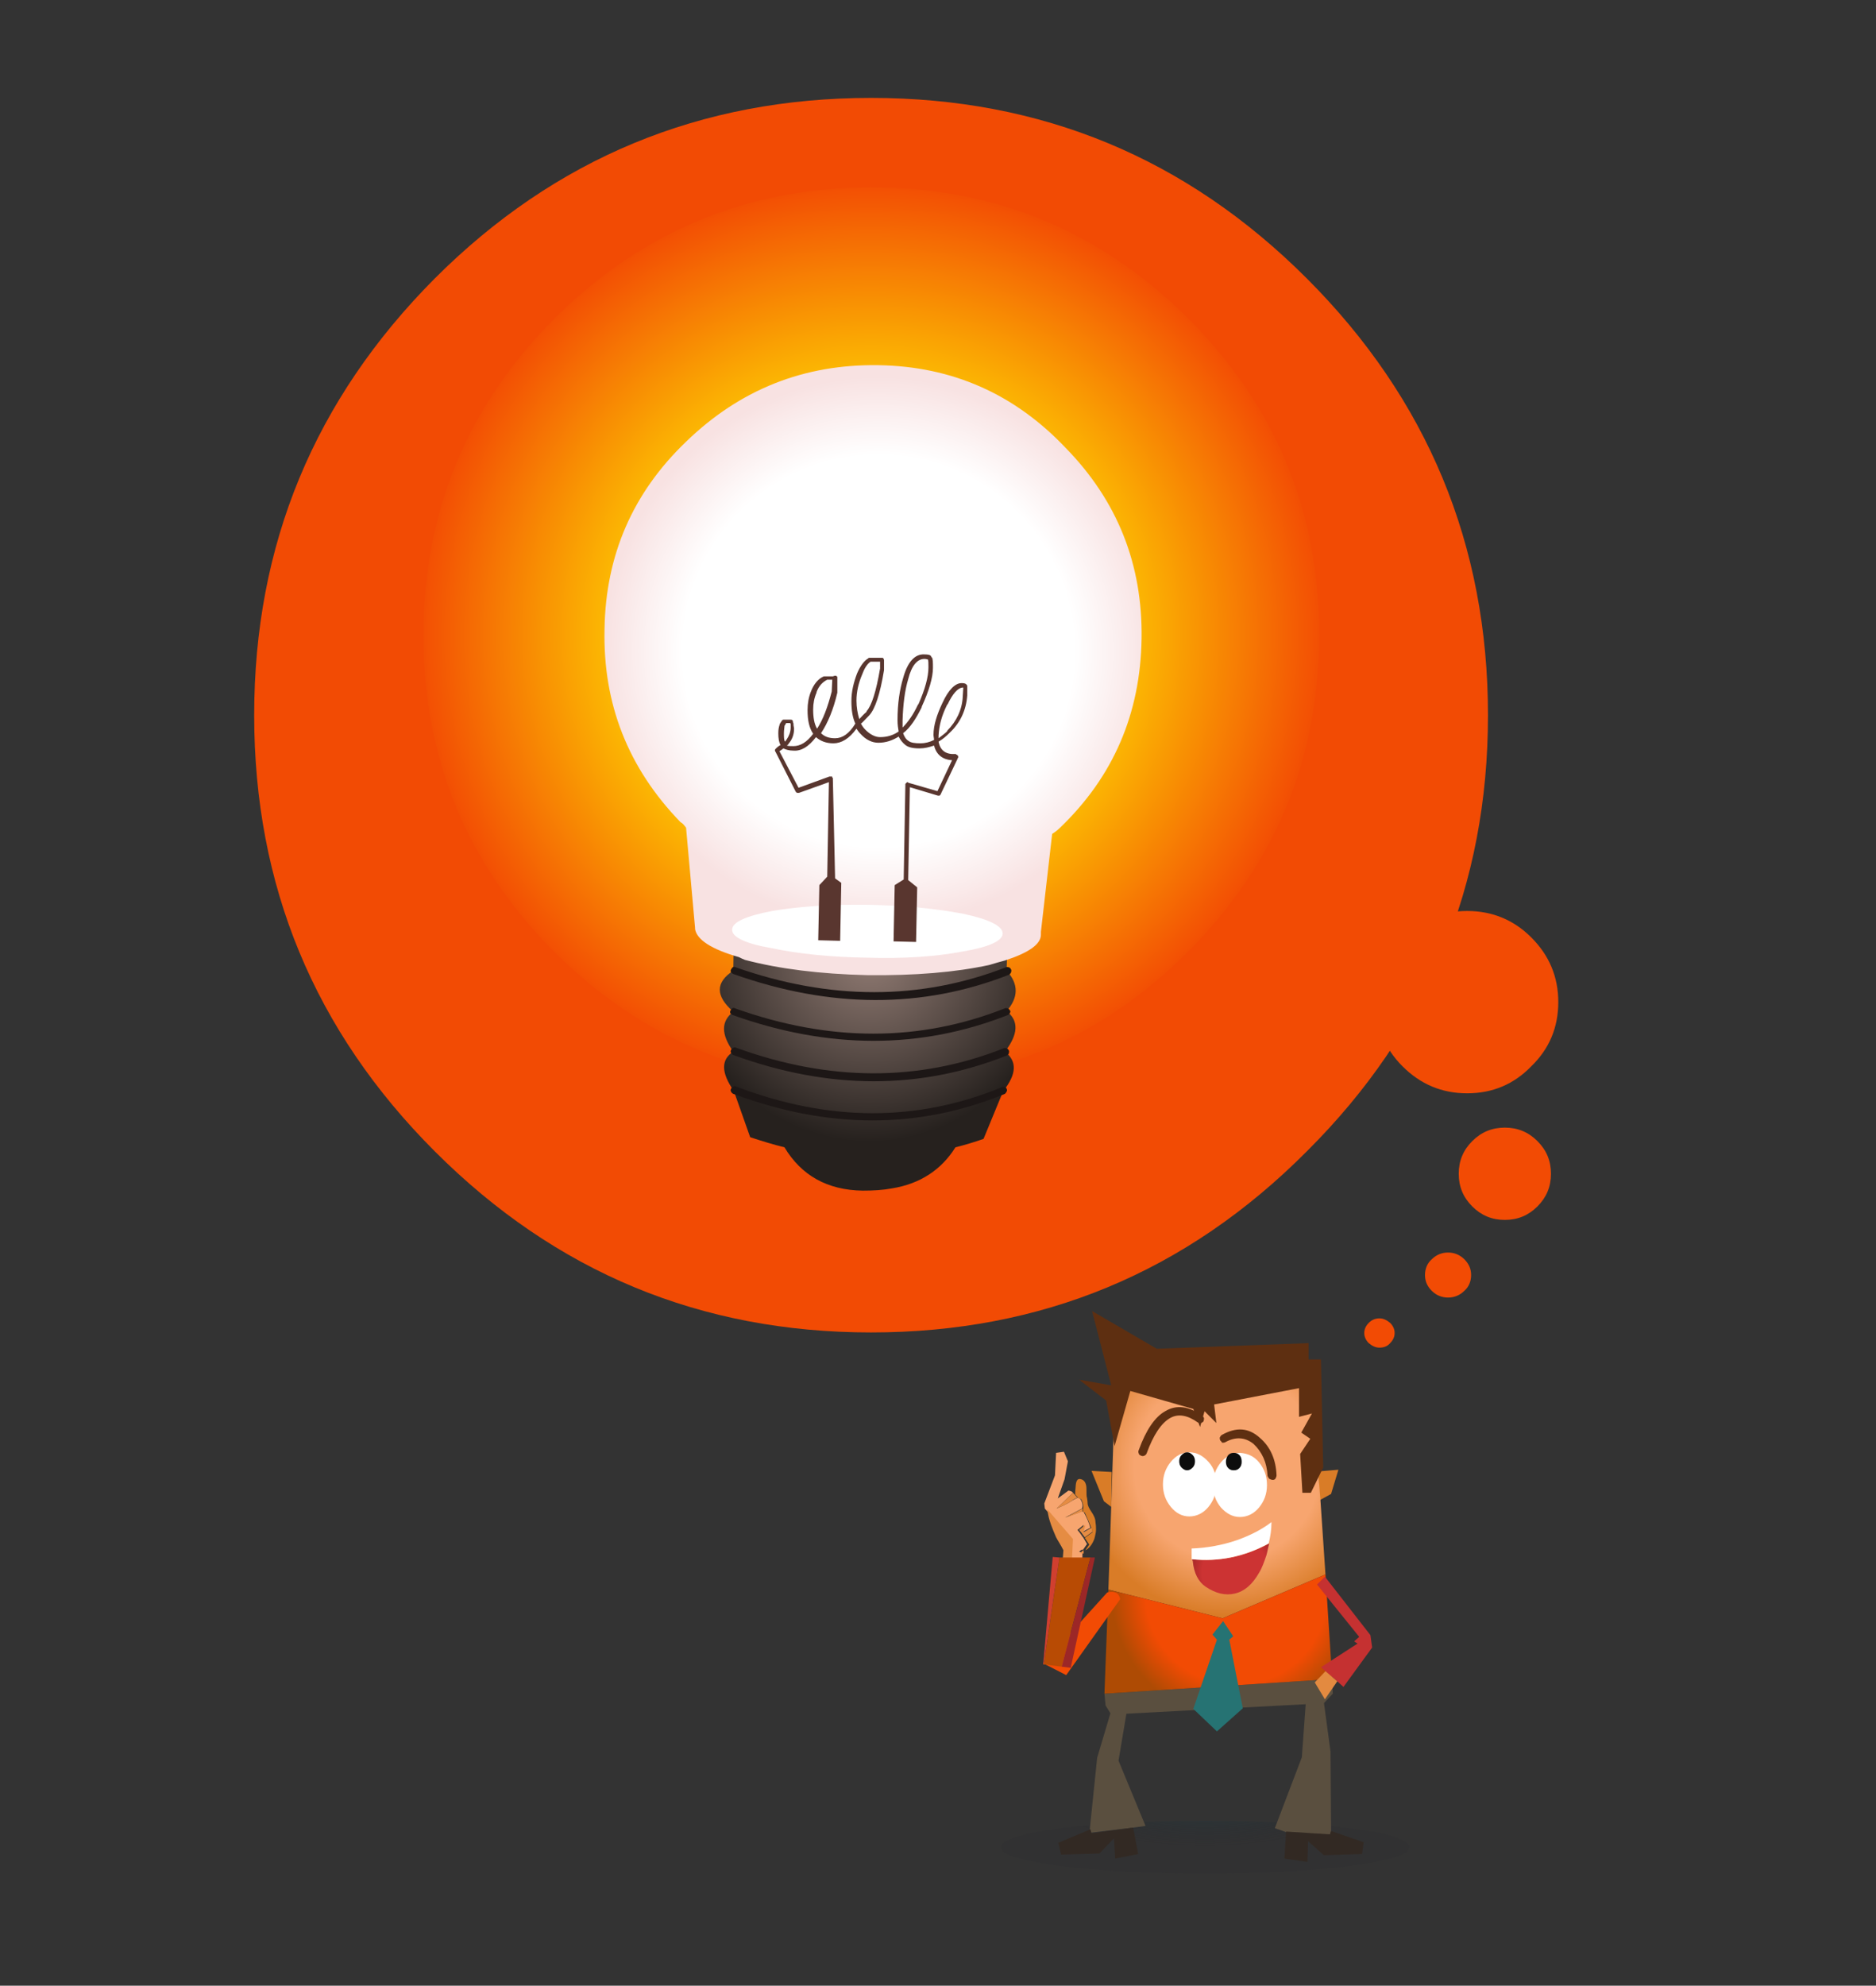 <?xml version="1.0" encoding="utf-8"?>
<!-- Generator: Adobe Illustrator 24.3.0, SVG Export Plug-In . SVG Version: 6.00 Build 0)  -->
<svg version="1.1" id="Layer_1" xmlns="http://www.w3.org/2000/svg" xmlns:xlink="http://www.w3.org/1999/xlink" x="0px" y="0px"
	 viewBox="0 0 333.6 352.9" style="enable-background:new 0 0 333.6 352.9;" xml:space="preserve">
<rect x="0" y="0" width="333.6" height="352.9" fill="#333333" stroke="none"/>
<style type="text/css">
	.st0{display:none;fill-rule:evenodd;clip-rule:evenodd;fill:url(#SVGID_1_);}
	.st1{fill-rule:evenodd;clip-rule:evenodd;fill:#F24B04;}
	.st2{fill-rule:evenodd;clip-rule:evenodd;fill:url(#SVGID_2_);}
	.st3{fill-rule:evenodd;clip-rule:evenodd;fill:url(#SVGID_3_);}
	.st4{fill-rule:evenodd;clip-rule:evenodd;fill:url(#SVGID_4_);}
	.st5{fill-rule:evenodd;clip-rule:evenodd;fill:url(#SVGID_5_);}
	.st6{fill-rule:evenodd;clip-rule:evenodd;fill:#FFFFFF;}
	.st7{fill-rule:evenodd;clip-rule:evenodd;fill:#59362F;}
	.st8{fill-rule:evenodd;clip-rule:evenodd;fill:#1D1716;}
	.st9{fill-rule:evenodd;clip-rule:evenodd;fill:#5A4F3F;}
	.st10{fill-rule:evenodd;clip-rule:evenodd;fill:#D97C27;}
	.st11{fill-rule:evenodd;clip-rule:evenodd;fill:url(#SVGID_6_);}
	.st12{fill-rule:evenodd;clip-rule:evenodd;fill:url(#SVGID_7_);}
	.st13{fill-rule:evenodd;clip-rule:evenodd;fill:#322923;}
	.st14{fill-rule:evenodd;clip-rule:evenodd;fill:#5E2F11;}
	.st15{fill-rule:evenodd;clip-rule:evenodd;fill:#0D0D0D;}
	.st16{fill-rule:evenodd;clip-rule:evenodd;fill:#267373;}
	.st17{fill-rule:evenodd;clip-rule:evenodd;fill:#F7A56F;}
	.st18{fill-rule:evenodd;clip-rule:evenodd;fill:#E58C43;}
	.st19{fill-rule:evenodd;clip-rule:evenodd;fill:#B84B04;}
	.st20{fill-rule:evenodd;clip-rule:evenodd;fill:#9C2727;}
	.st21{fill-rule:evenodd;clip-rule:evenodd;fill:#D03F2F;}
	.st22{fill-rule:evenodd;clip-rule:evenodd;fill:url(#SVGID_8_);}
	.st23{fill-rule:evenodd;clip-rule:evenodd;fill:#C53131;}
	.st24{fill-rule:evenodd;clip-rule:evenodd;fill:#E38A40;}
</style>
<radialGradient id="SVGID_1_" cx="-362.705" cy="295.165" r="231.399" gradientTransform="matrix(1.146 0 0 1.146 576.102 -160.361)" gradientUnits="userSpaceOnUse">
	<stop  offset="0.674" style="stop-color:#D7ECF0"/>
	<stop  offset="1" style="stop-color:#B6DAE2"/>
</radialGradient>
<rect x="-15.1" y="-8.6" class="st0" width="350" height="373"/>
<path class="st1" d="M154.9,236.8c-30.3,0-56.1-10.7-77.6-32.2c-21.4-21.4-32.1-47.2-32.1-77.5c0-30.3,10.7-56.1,32.1-77.6
	c21.4-21.4,47.3-32.1,77.6-32.1s56.1,10.7,77.5,32.1c21.4,21.4,32.2,47.3,32.2,77.6c0,30.3-10.7,56.1-32.2,77.5
	C211,226.1,185.2,236.8,154.9,236.8z"/>
<radialGradient id="SVGID_2_" cx="-195.794" cy="61170.93" r="46.185" gradientTransform="matrix(0.797 0 0 0.398 370.277 -24036.098)" gradientUnits="userSpaceOnUse">
	<stop  offset="0" style="stop-color:#267373"/>
	<stop  offset="1" style="stop-color:#1D1C26;stop-opacity:0.1"/>
</radialGradient>
<path class="st2" d="M188.6,324.9c7.1-0.9,15.7-1.3,25.7-1.3c10,0,18.6,0.4,25.7,1.3c7.1,0.9,10.6,2.1,10.6,3.4
	c0,1.3-3.5,2.4-10.6,3.3c-7.1,0.9-15.7,1.4-25.7,1.4c-10.1,0-18.7-0.5-25.7-1.4c-7.1-0.9-10.6-2-10.6-3.3
	C177.9,327,181.5,325.9,188.6,324.9z"/>
<radialGradient id="SVGID_3_" cx="254.366" cy="239.105" r="72.595" gradientTransform="matrix(1.116 0 0 1.116 -129.01 -154.014)" gradientUnits="userSpaceOnUse">
	<stop  offset="0.573" style="stop-color:#FCBA03"/>
	<stop  offset="1" style="stop-color:#F24B04"/>
</radialGradient>
<path class="st3" d="M211.2,169.2c-15.5,15.5-34.3,23.3-56.3,23.3c-22,0-40.7-7.8-56.3-23.3c-15.5-15.5-23.3-34.3-23.3-56.3
	c0-22,7.8-40.7,23.3-56.3C114.2,41.1,133,33.3,155,33.3c22,0,40.7,7.8,56.3,23.3c15.5,15.5,23.3,34.3,23.3,56.3
	C234.5,134.9,226.8,153.6,211.2,169.2z"/>
<radialGradient id="SVGID_4_" cx="154.628" cy="169.5" r="33.408" gradientUnits="userSpaceOnUse">
	<stop  offset="0" style="stop-color:#937D75"/>
	<stop  offset="1" style="stop-color:#26211E"/>
</radialGradient>
<path class="st4" d="M179,179.7c2.2,1.7,2.1,4.1-0.3,7.2c2.2,1.7,2.1,4-0.3,7l-3.5,8.5c-1.7,0.6-3.4,1.1-5,1.5
	c-2.5,4-6.3,6.5-11.3,7.3c-1.6,0.3-3.3,0.4-5.2,0.4c-6.3-0.1-10.9-2.7-13.9-7.7c-2-0.5-4-1.1-6.1-1.8l-2.9-8.2
	c-2.3-3.3-2.3-5.6-0.1-7c-2.2-3.1-2.2-5.4,0-7.1c-3.2-2.8-3.2-5.2,0-7.3l0.1-6.8l48.7,0.8l-0.2,6C181.2,174.9,181.1,177.3,179,179.7
	z"/>
<radialGradient id="SVGID_5_" cx="169.247" cy="192.347" r="52.691" gradientTransform="matrix(0.925 0 0 0.925 -0.332 -62.199)" gradientUnits="userSpaceOnUse">
	<stop  offset="0.714" style="stop-color:#FFFFFF"/>
	<stop  offset="1" style="stop-color:#F8E2E2"/>
</radialGradient>
<path class="st5" d="M203,113.5c-0.2,13.3-5,24.5-14.5,33.6c-0.4,0.4-0.9,0.8-1.4,1.1l-2,17.4c0,0.1,0,0.3,0,0.5
	c0,1.7-2.1,3.2-6.4,4.6c-0.8,0.2-1.8,0.5-2.8,0.8c-6,1.3-13.2,1.9-21.7,1.8c-8.4-0.2-15.6-1.1-21.7-2.7c-0.3-0.1-0.7-0.3-1.1-0.5
	c-4.9-1.4-7.5-3.1-7.8-5v-0.2l-1.6-17.8c-0.3-0.4-0.6-0.8-1-1c-9.3-9.6-13.8-21-13.5-34.3c0.2-13.1,5-24.2,14.5-33.3
	c9.6-9.3,21-13.8,34.2-13.6c13.1,0.2,24.2,5.1,33.3,14.7C198.7,89,203.2,100.3,203,113.5z"/>
<path class="st6" d="M130.2,165.2c0-1.3,2.4-2.4,7.1-3.3c4.7-0.8,10.4-1.2,17-1.1c6.6,0.1,12.3,0.7,17,1.6c4.7,1,7,2.2,7,3.5
	c0,1.3-2.4,2.4-7.1,3.2c-4.7,0.9-10.4,1.3-17,1.1c-6.6-0.1-12.3-0.7-17-1.7C132.5,167.7,130.1,166.5,130.2,165.2z"/>
<path class="st7" d="M171.3,122.2l-0.2,0c-0.8,0.1-1.7,1.1-2.6,3c0,0-0.1,0-0.1,0.1c-1,2-1.4,3.7-1.5,5.4c0,0.1,0,0.3,0,0.5
	c0.5-0.4,1.1-0.8,1.6-1.3l-0.1,0c1.7-1.7,2.7-3.8,2.8-6.1L171.3,122.2z M164.4,117.1c-1.3,0-2.3,1.2-2.9,3.6c-0.6,2-0.9,4.4-1,7.3
	c0,0.5,0,0.9,0,1.3c1-1,1.9-2.3,2.7-4c0,0,0-0.1,0.1-0.1c1.2-2.7,1.8-4.9,1.8-6.6c0-0.7,0-1.2-0.1-1.4
	C164.9,117.2,164.7,117.1,164.4,117.1z M154.8,117.6c-0.6,0.4-1.1,1.2-1.5,2.3c-0.6,1.4-1,3-1,4.6c0,1.2,0.2,2.3,0.5,3.3
	c0.3-0.3,0.7-0.8,1.3-1.3l0-0.1c0.9-1,1.7-3.5,2.4-7.6l0-1.2L154.8,117.6z M139.8,128.5c-0.1,0.2-0.2,0.4-0.3,0.5l0,0.1
	c0,0.2-0.1,0.6-0.1,1.2c0,0.7,0,1.2,0.2,1.5c0.1-0.1,0.2-0.2,0.2-0.3l0.1-0.1c0.4-0.6,0.7-1.3,0.7-2.1c0-0.2,0-0.4,0-0.6
	c0-0.1-0.1-0.2-0.1-0.2L139.8,128.5z M148,120.8l-0.9,0c-0.8,0.4-1.5,1.1-1.9,2.2l0,0.1c-0.4,0.9-0.6,1.9-0.6,3
	c0,1.4,0.2,2.6,0.7,3.4c1.1-1.7,1.9-3.9,2.6-6.6L148,120.8z M148.8,120.2c0.1,0,0.1,0.1,0.1,0.3l0,2.5c0,0,0,0.1,0,0.1
	c-0.7,3-1.7,5.4-2.9,7.2c0.6,0.6,1.4,0.9,2.5,0.9c1.3,0,2.5-0.8,3.6-2.6c-0.5-1.1-0.7-2.4-0.7-4c0-1.7,0.4-3.3,1-4.9
	c0.6-1.4,1.3-2.3,2-2.7c0,0,0.1-0.1,0.1-0.1l2.3,0c0.1,0,0.2,0,0.3,0.1c0,0.1,0.1,0.2,0.1,0.3l0,1.8c-0.7,4.3-1.6,6.9-2.6,8
	c-0.8,0.8-1.2,1.3-1.5,1.5c0.2,0.4,0.5,0.8,0.8,1.1c0.8,0.8,1.7,1.3,2.6,1.3c1.2,0,2.3-0.3,3.3-1c-0.1-0.6-0.2-1.2-0.2-2
	c0-3,0.4-5.5,1-7.5c0.8-2.9,2.1-4.3,3.8-4.2c0.7,0,1.1,0.1,1.2,0.4l0,0.1l0.1,0c0.2,0.3,0.2,0.9,0.2,1.9c0,1.7-0.7,4.1-2,6.9l0,0.1
	c-1,2-2,3.6-3.3,4.6c0.2,0.6,0.5,1.1,1,1.4c0.4,0.3,1.1,0.4,2.1,0.4c0.8,0,1.6-0.2,2.4-0.6c0-0.3-0.1-0.6-0.1-0.9
	c0-1.7,0.6-3.6,1.6-5.7c1.1-2.4,2.3-3.5,3.4-3.5c0.5,0,0.7,0.1,0.8,0.2l0.1,0.1c0.1,0.1,0.1,0.2,0.1,0.3l0,1.6
	c-0.2,2.6-1.2,4.8-3.1,6.6c-0.7,0.7-1.3,1.2-2,1.6c0.3,1.6,1.3,2.3,3,2.2h0.1l0,0.1c0.1,0,0.2,0,0.2,0.1l0.1,0
	c0,0.1,0.1,0.2,0.1,0.3l0,0.1c0,0,0,0.1-0.1,0.1l0,0.1l-3,6.3c0,0,0,0.1,0,0.1l-0.1,0l0,0.1c0,0-0.1,0-0.1,0.1l-0.1,0
	c-0.1,0-0.2,0-0.2,0l-5-1.5l-0.3,16.5l1.6,1.3l-0.2,9.7l-4-0.1l0.2-10l1.6-1l0.3-17l0.1-0.1c0,0,0.1-0.1,0.1-0.1
	c0,0,0.1-0.1,0.2-0.1c0,0,0.1,0,0.1,0.1l5.2,1.5l2.6-5.5c-1.7-0.1-2.8-1-3.2-2.6c-0.9,0.3-1.7,0.5-2.6,0.5c-1.2,0-2-0.2-2.5-0.6
	c-0.5-0.4-0.9-0.9-1.2-1.5c-1.1,0.7-2.3,1.1-3.6,1.1c-1.1,0-2.2-0.5-3.2-1.6c-0.3-0.3-0.5-0.6-0.7-0.9c-1.3,1.8-2.7,2.6-4.1,2.6
	c-1.3,0-2.3-0.4-3.1-1.1c-1.3,1.7-2.6,2.5-4,2.4c-0.8,0-1.4-0.2-1.8-0.4c-0.2,0.2-0.4,0.3-0.7,0.5l3.4,6.5l5.5-2c0,0,0.1,0,0.2,0
	c0,0,0.1,0,0.2,0c0.1,0,0.1,0.1,0.1,0.2c0,0,0.1,0,0.1,0.1c0,0,0,0.1,0,0.1l0.4,17.7l1.1,0.8l-0.2,10.3l-3.9-0.1l0.2-9.8l1.4-1.5
	l0.3-16.8l-5.3,1.9c-0.1,0-0.2,0-0.3,0c0,0-0.1,0-0.1,0l-0.2-0.2l-3.6-7.1c-0.1-0.1-0.1-0.2-0.1-0.3c0-0.1,0.1-0.2,0.2-0.3
	c0.3-0.3,0.6-0.5,0.8-0.6c-0.3-0.5-0.4-1.2-0.4-2.1c0-0.7,0.1-1.1,0.2-1.4c0-0.2,0.2-0.5,0.5-0.9c0,0,0.1-0.1,0.2-0.1
	c0,0,0.1,0,0.1,0l1.2,0c0.1,0,0.2,0,0.3,0.1c0.1,0.1,0.1,0.2,0.1,0.3c0,0,0,0.1,0.1,0.3c0,0,0,0.1,0,0.1l0,0.1
	c0,0.2,0.1,0.5,0.1,0.7c0,1-0.3,1.9-1,2.7c0,0.1-0.1,0.2-0.3,0.3c0.3,0.1,0.7,0.1,1.2,0.1c1.2,0,2.4-0.7,3.5-2.2c-0.7-1-1-2.4-1-4.2
	c0-1.2,0.2-2.3,0.6-3.3c0.5-1.3,1.3-2.3,2.3-2.7l1.6,0C148.6,120,148.7,120.1,148.8,120.2z"/>
<path class="st8" d="M178.2,193.2c0.2-0.1,0.3,0,0.5,0c0.2,0.1,0.3,0.2,0.3,0.3c0.1,0.2,0.1,0.3,0,0.5c-0.1,0.2-0.2,0.3-0.3,0.4
	c-15.3,6.3-31.4,6.3-48.3,0c-0.2-0.1-0.3-0.2-0.4-0.4c-0.1-0.2-0.1-0.3,0-0.5c0.1-0.2,0.2-0.3,0.4-0.4c0.2-0.1,0.3-0.1,0.5,0
	C147.4,199.4,163.2,199.4,178.2,193.2z M178.5,186.3c0.2-0.1,0.3,0,0.5,0c0.2,0.1,0.3,0.2,0.4,0.4c0.1,0.2,0,0.3,0,0.5
	c-0.1,0.2-0.2,0.3-0.4,0.4c-15.4,6.1-31.6,6.1-48.6-0.1c-0.2-0.1-0.3-0.2-0.4-0.4c-0.1-0.2-0.1-0.3,0-0.5c0.1-0.2,0.2-0.3,0.4-0.4
	c0.2-0.1,0.3-0.1,0.5,0C147.4,192.2,163.3,192.3,178.5,186.3z M178.9,171.9c0.2-0.1,0.3,0,0.5,0c0.2,0.1,0.3,0.2,0.4,0.4
	c0.1,0.2,0,0.3,0,0.5c-0.1,0.2-0.2,0.3-0.3,0.4c-15.5,6.1-31.9,6-49.1-0.1c-0.2-0.1-0.3-0.2-0.4-0.3c-0.1-0.2-0.1-0.3,0-0.5
	c0.1-0.2,0.2-0.3,0.3-0.4c0.2-0.1,0.3-0.1,0.5,0C147.6,177.8,163.7,177.8,178.9,171.9z M179.6,180c-0.1,0.2-0.2,0.3-0.4,0.4
	c-15.5,6.1-31.8,6.1-48.9,0c-0.2-0.1-0.3-0.2-0.4-0.3c-0.1-0.2-0.1-0.3,0-0.5c0.1-0.2,0.2-0.3,0.3-0.4c0.2-0.1,0.3-0.1,0.5,0
	c16.8,6,32.8,6,48,0c0.2-0.1,0.3,0,0.5,0c0.2,0.1,0.3,0.2,0.4,0.4C179.7,179.7,179.7,179.8,179.6,180z"/>
<path class="st1" d="M260.9,194.3c-4.5,0-8.3-1.6-11.5-4.8c-3.2-3.2-4.7-7-4.7-11.4c0-4.5,1.6-8.3,4.7-11.5c3.2-3.2,7-4.7,11.5-4.7
	c4.5,0,8.3,1.6,11.4,4.7c3.2,3.2,4.8,7,4.8,11.5c0,4.5-1.6,8.3-4.8,11.4C269.2,192.7,265.4,194.3,260.9,194.3z"/>
<path class="st1" d="M267.6,216.8c-2.3,0-4.2-0.8-5.8-2.4c-1.6-1.6-2.4-3.5-2.4-5.8c0-2.3,0.8-4.2,2.4-5.8c1.6-1.6,3.5-2.4,5.8-2.4
	c2.3,0,4.2,0.8,5.8,2.4c1.6,1.6,2.4,3.5,2.4,5.8c0,2.3-0.8,4.2-2.4,5.8C271.8,216,269.9,216.8,267.6,216.8z"/>
<path class="st1" d="M257.5,230.6c-1.1,0-2.1-0.4-2.9-1.2c-0.8-0.8-1.2-1.7-1.2-2.8c0-1.1,0.4-2.1,1.2-2.8c0.8-0.8,1.8-1.2,2.9-1.2
	c1.1,0,2.1,0.4,2.9,1.2c0.8,0.8,1.2,1.7,1.2,2.8c0,1.1-0.4,2.1-1.2,2.8C259.6,230.2,258.6,230.6,257.5,230.6z"/>
<path class="st1" d="M245.3,239.5c-0.7,0-1.3-0.3-1.9-0.8c-0.5-0.5-0.8-1.1-0.8-1.8c0-0.7,0.3-1.3,0.8-1.8c0.5-0.5,1.1-0.8,1.9-0.8
	c0.7,0,1.3,0.3,1.9,0.8c0.5,0.5,0.8,1.1,0.8,1.8c0,0.7-0.3,1.3-0.8,1.8C246.7,239.3,246,239.5,245.3,239.5z"/>
<g>
	<polygon class="st9" points="196.4,301 236.9,298.4 237,301 235.4,302.7 197.6,304.7 196.6,303.1 	"/>
	<path class="st10" d="M234.4,261.5l3.6-0.3l-1.3,4.3l-2,1.1L234.4,261.5z M197.6,267.8l-1.3-1l-2.2-5.4l3.6,0.2L197.6,267.8z"/>
	
		<radialGradient id="SVGID_6_" cx="-202.623" cy="293.836" r="30.059" gradientTransform="matrix(0.879 0 0 0.879 396.382 2.392)" gradientUnits="userSpaceOnUse">
		<stop  offset="0.627" style="stop-color:#F7A56F"/>
		<stop  offset="1" style="stop-color:#D97C27"/>
	</radialGradient>
	<polygon class="st11" points="234.8,266.5 235.7,279.8 217.4,287.6 197.1,282.5 197.6,267.8 197.8,261.6 198.3,246.7 233.3,246 
		234.4,261.5 	"/>
	
		<radialGradient id="SVGID_7_" cx="-200.833" cy="319.58" r="25.216" gradientTransform="matrix(0.879 0 0 0.879 396.382 2.392)" gradientUnits="userSpaceOnUse">
		<stop  offset="0.726" style="stop-color:#F24B04"/>
		<stop  offset="1" style="stop-color:#AE4B04"/>
	</radialGradient>
	<polygon class="st12" points="197.1,282.5 217.4,287.6 235.7,279.8 236.9,298.4 196.4,301 	"/>
	<path class="st9" d="M236.7,325.5l-0.2,0.6l-7.8-0.5l-2-0.7l4.8-12.6l0.9-12.4l2.5-1.2l1.7,12.6L236.7,325.5z M201.5,324.8
		l-7.5,0.9l-0.2-0.7l1.3-12.6l3.1-10.4l2.7-1l-2,11.9l4.8,11.6L201.5,324.8z"/>
	<path class="st13" d="M228.7,325.5l7.8,0.5l0.2-0.6l5.8,2l-0.3,2.1l-6.8,0.2l-2.8-2.5l-0.1,3.7l-4.1-0.6L228.7,325.5z M201.5,324.8
		l0.9,4.7l-4.1,0.8l-0.2-3.6l-2.6,2.7l-6.8,0.2l-0.5-2.1l5.7-2.4l0.2,0.7L201.5,324.8z"/>
	<polygon class="st14" points="212.2,250.4 201,247.2 198.2,257 196.7,248.9 191.9,245.2 197.6,246.2 194.2,233 205.7,239.7 
		232.7,238.7 232.7,241.6 234.9,241.6 235.3,260.8 233.1,265.3 231.6,265.3 231.2,258.4 233,255.7 231.4,254.6 233.3,251.2 
		231,251.8 231,246.7 215.9,249.6 216.3,252.9 214.2,250.8 213.4,253.6 	"/>
	<path class="st6" d="M216.3,263.8c0,1.6-0.5,2.9-1.4,4c-0.9,1.1-2.1,1.7-3.4,1.7s-2.4-0.6-3.3-1.7c-0.9-1.1-1.4-2.4-1.4-4
		c0-1.6,0.5-2.9,1.4-4c0.9-1.1,2-1.7,3.3-1.7s2.4,0.6,3.4,1.7C215.9,260.9,216.3,262.2,216.3,263.8z"/>
	<path class="st6" d="M223.9,259.9c0.9,1.1,1.4,2.4,1.4,4c0,1.6-0.5,2.9-1.4,4c-0.9,1.1-2.1,1.7-3.4,1.7c-1.3,0-2.4-0.6-3.4-1.7
		c-0.9-1.1-1.4-2.4-1.4-4c0-1.6,0.5-2.9,1.4-4c0.9-1.1,2.1-1.7,3.4-1.7C221.9,258.3,223,258.8,223.9,259.9z"/>
	<path class="st15" d="M212.1,258.6c0.3,0.3,0.4,0.7,0.4,1.1c0,0.4-0.1,0.8-0.4,1.1c-0.3,0.3-0.6,0.5-1,0.5c-0.4,0-0.7-0.2-1-0.5
		c-0.3-0.3-0.4-0.7-0.4-1.1c0-0.4,0.1-0.8,0.4-1.1c0.3-0.3,0.6-0.5,1-0.5C211.5,258.1,211.8,258.3,212.1,258.6z"/>
	<path class="st15" d="M220.4,258.6c0.3,0.3,0.4,0.7,0.4,1.2c0,0.4-0.1,0.8-0.4,1.1c-0.3,0.3-0.6,0.4-1,0.4c-0.4,0-0.7-0.1-1-0.4
		c-0.3-0.3-0.4-0.7-0.4-1.1c0-0.4,0.1-0.8,0.4-1.2c0.3-0.3,0.6-0.4,1-0.4C219.8,258.2,220.1,258.3,220.4,258.6z"/>
	<path class="st14" d="M207.2,250.8c2-1.2,4.2-0.9,6.6,0.8c0.1,0.1,0.2,0.2,0.3,0.4c0,0.2,0,0.4-0.1,0.6c-0.1,0.2-0.3,0.2-0.4,0.3
		c-0.2,0-0.4,0-0.6-0.1c-1.8-1.3-3.5-1.6-4.9-0.8c-1.6,0.9-3,3-4.2,6.3c-0.1,0.2-0.2,0.3-0.4,0.4c-0.2,0.1-0.4,0.1-0.6,0
		c-0.2-0.1-0.4-0.2-0.4-0.4c-0.1-0.2-0.1-0.4,0-0.6C203.8,254.1,205.4,251.8,207.2,250.8z M217,256c-0.1-0.2-0.1-0.4-0.1-0.5
		c0.1-0.2,0.2-0.4,0.4-0.5c2.5-1.4,4.7-1.3,6.7,0.5c1.9,1.6,2.9,3.9,3,6.7c0,0.2-0.1,0.4-0.2,0.6c-0.2,0.2-0.3,0.2-0.5,0.2
		c-0.2,0-0.4-0.1-0.6-0.2c-0.1-0.1-0.2-0.3-0.3-0.5c-0.1-2.4-1-4.3-2.5-5.7c-1.5-1.2-3.2-1.3-5-0.3c-0.2,0.1-0.4,0.1-0.6,0.1
		C217.3,256.3,217.2,256.2,217,256z"/>
	<polygon class="st16" points="219.3,290.8 218.6,291.4 221,303.6 216.4,307.7 212.2,303.7 216.4,291.4 215.6,290.5 217.5,288.1 	
		"/>
	<path class="st17" d="M190.8,265.3l-2.9,2.8c0.9-0.4,1.8-0.8,2.6-1.3c0.4-0.3,0.7-0.4,1.1-0.6c0,0,0.1,0,0.1,0
		c0.2,0,0.3,0.1,0.4,0.2c0.4,0.6,0.5,1.2,0.3,1.7l-3,1.6l3-1.1c0.2,0.1,0.3,0.1,0.3,0.1c0.5,0.9,0.9,1.8,1.2,2.8l-1.5,0.8l0.3-1.3
		l-1.1,0.9c0.2,0.2,0.4,0.5,0.7,0.9c0.1,0.2,0.2,0.3,0.3,0.4l0.7,1.2l-0.7,1c-0.1,0-0.2,0-0.2,0c0,0-0.1,0.1-0.2,0.1
		c-0.1,0.1-0.2,0.2-0.3,0.3l0.6,0.1l-0.1,3.8l-2.3,0l0.3-6.3l-4.6-5.3l-0.1-0.9l1.9-5l0.2-4l1.4-0.2l0.7,1.7l-0.6,3.2l-1.2,3.4
		l1.9-1.4C190.5,265,190.7,265.1,190.8,265.3z"/>
	<path class="st18" d="M186.2,268.2l4.6,5.3l-0.3,6.3l-1.7-0.1l0.3-4.2c-0.5-1-1-1.7-1.3-2.3c-0.7-1.6-1.2-2.9-1.4-4L186.2,268.2z
		 M192.7,275.5l0,0.6l-0.6-0.1c0.1-0.1,0.2-0.2,0.3-0.3C192.6,275.5,192.7,275.5,192.7,275.5z M194.1,271.5l0.2,0.7l-1.4,1
		c-0.1-0.1-0.2-0.3-0.3-0.4c-0.3-0.4-0.5-0.7-0.7-0.9l1.1-0.9l-0.3,1.3L194.1,271.5z M192.5,268.1v0.5l-3,1.1L192.5,268.1z
		 M190.8,265.3c0.1,0.1,0.1,0.1,0.2,0.2l0.6,0.7c-0.4,0.1-0.8,0.3-1.1,0.6c-0.8,0.5-1.7,0.9-2.6,1.3L190.8,265.3z"/>
	<path class="st10" d="M192.9,273.3l1.4-1l-0.2-0.7c-0.4-1-0.8-1.9-1.2-2.8c0,0-0.1,0-0.3-0.1v-0.5c0.1-0.5,0-1.1-0.3-1.7
		c-0.1-0.1-0.2-0.2-0.4-0.2c-0.1,0-0.1,0-0.1,0l-0.6-0.7c0-0.3,0-0.8,0.1-1.7s0.4-1.2,1-1c0.6,0.2,0.9,0.8,0.9,1.7
		c0,0.9,0,1.4,0.1,1.6c0,0.2,0.1,0.5,0.1,0.9c0,0.5,0.3,1,0.7,1.6c0.4,0.6,0.7,1.2,0.7,1.8c0.1,0.6,0.1,1.1,0.1,1.4
		c0,0.3-0.1,0.8-0.2,1.2c-0.1,0.5-0.3,0.9-0.6,1.4c-0.3,0.4-0.6,0.8-1.1,1l0.7-1L192.9,273.3z"/>
	<path class="st1" d="M189.6,297.7l-4.1-2.1l11.4-12.6c1.3-0.3,2.1,0.1,2.3,1.2L189.6,297.7z"/>
	<polygon class="st19" points="188.8,296.2 185.6,295.8 188.4,276.8 193.9,276.8 	"/>
	<polygon class="st20" points="188.8,296.2 193.9,276.8 194.7,276.8 190.4,296.4 	"/>
	<polygon class="st21" points="188.4,276.8 185.6,295.8 185.5,295.8 187.2,276.7 	"/>
	
		<radialGradient id="SVGID_8_" cx="98.15" cy="307.812" r="10.86" gradientTransform="matrix(0.75 0 0 0.75 146.094 48.522)" gradientUnits="userSpaceOnUse">
		<stop  offset="0.726" style="stop-color:#CC3333"/>
		<stop  offset="1" style="stop-color:#A42828"/>
	</radialGradient>
	<path class="st22" d="M212,277.1c4.7,0.5,9.2-0.4,13.7-2.8c-0.2,0.7-0.3,1.4-0.5,2.1c-0.4,1.2-0.8,2.3-1.3,3.1
		c-1.2,2.1-2.6,3.3-4.3,3.7c-1.7,0.4-3.4,0-5.2-1.2c-1.3-0.9-2.1-2.4-2.3-4.6C212,277.3,212,277.2,212,277.1z"/>
	<path class="st6" d="M225.6,274.3c-4.4,2.4-9,3.3-13.7,2.8c0-0.6,0-1.2,0-1.9c2.7-0.1,5.5-0.6,8.1-1.5c2.2-0.8,4.3-1.8,6.1-3.2
		C226.1,271.9,225.9,273.1,225.6,274.3z"/>
	<polygon class="st23" points="235.7,297 234.9,296.3 241.4,292.1 240.8,291.7 241.7,290.9 234.2,281.6 235.6,280.2 243.7,290.6 
		244,292.8 238.9,299.8 237.8,298.8 	"/>
	<polygon class="st24" points="235.7,297 237.8,298.8 235.6,302 233.8,299 	"/>
</g>
</svg>
